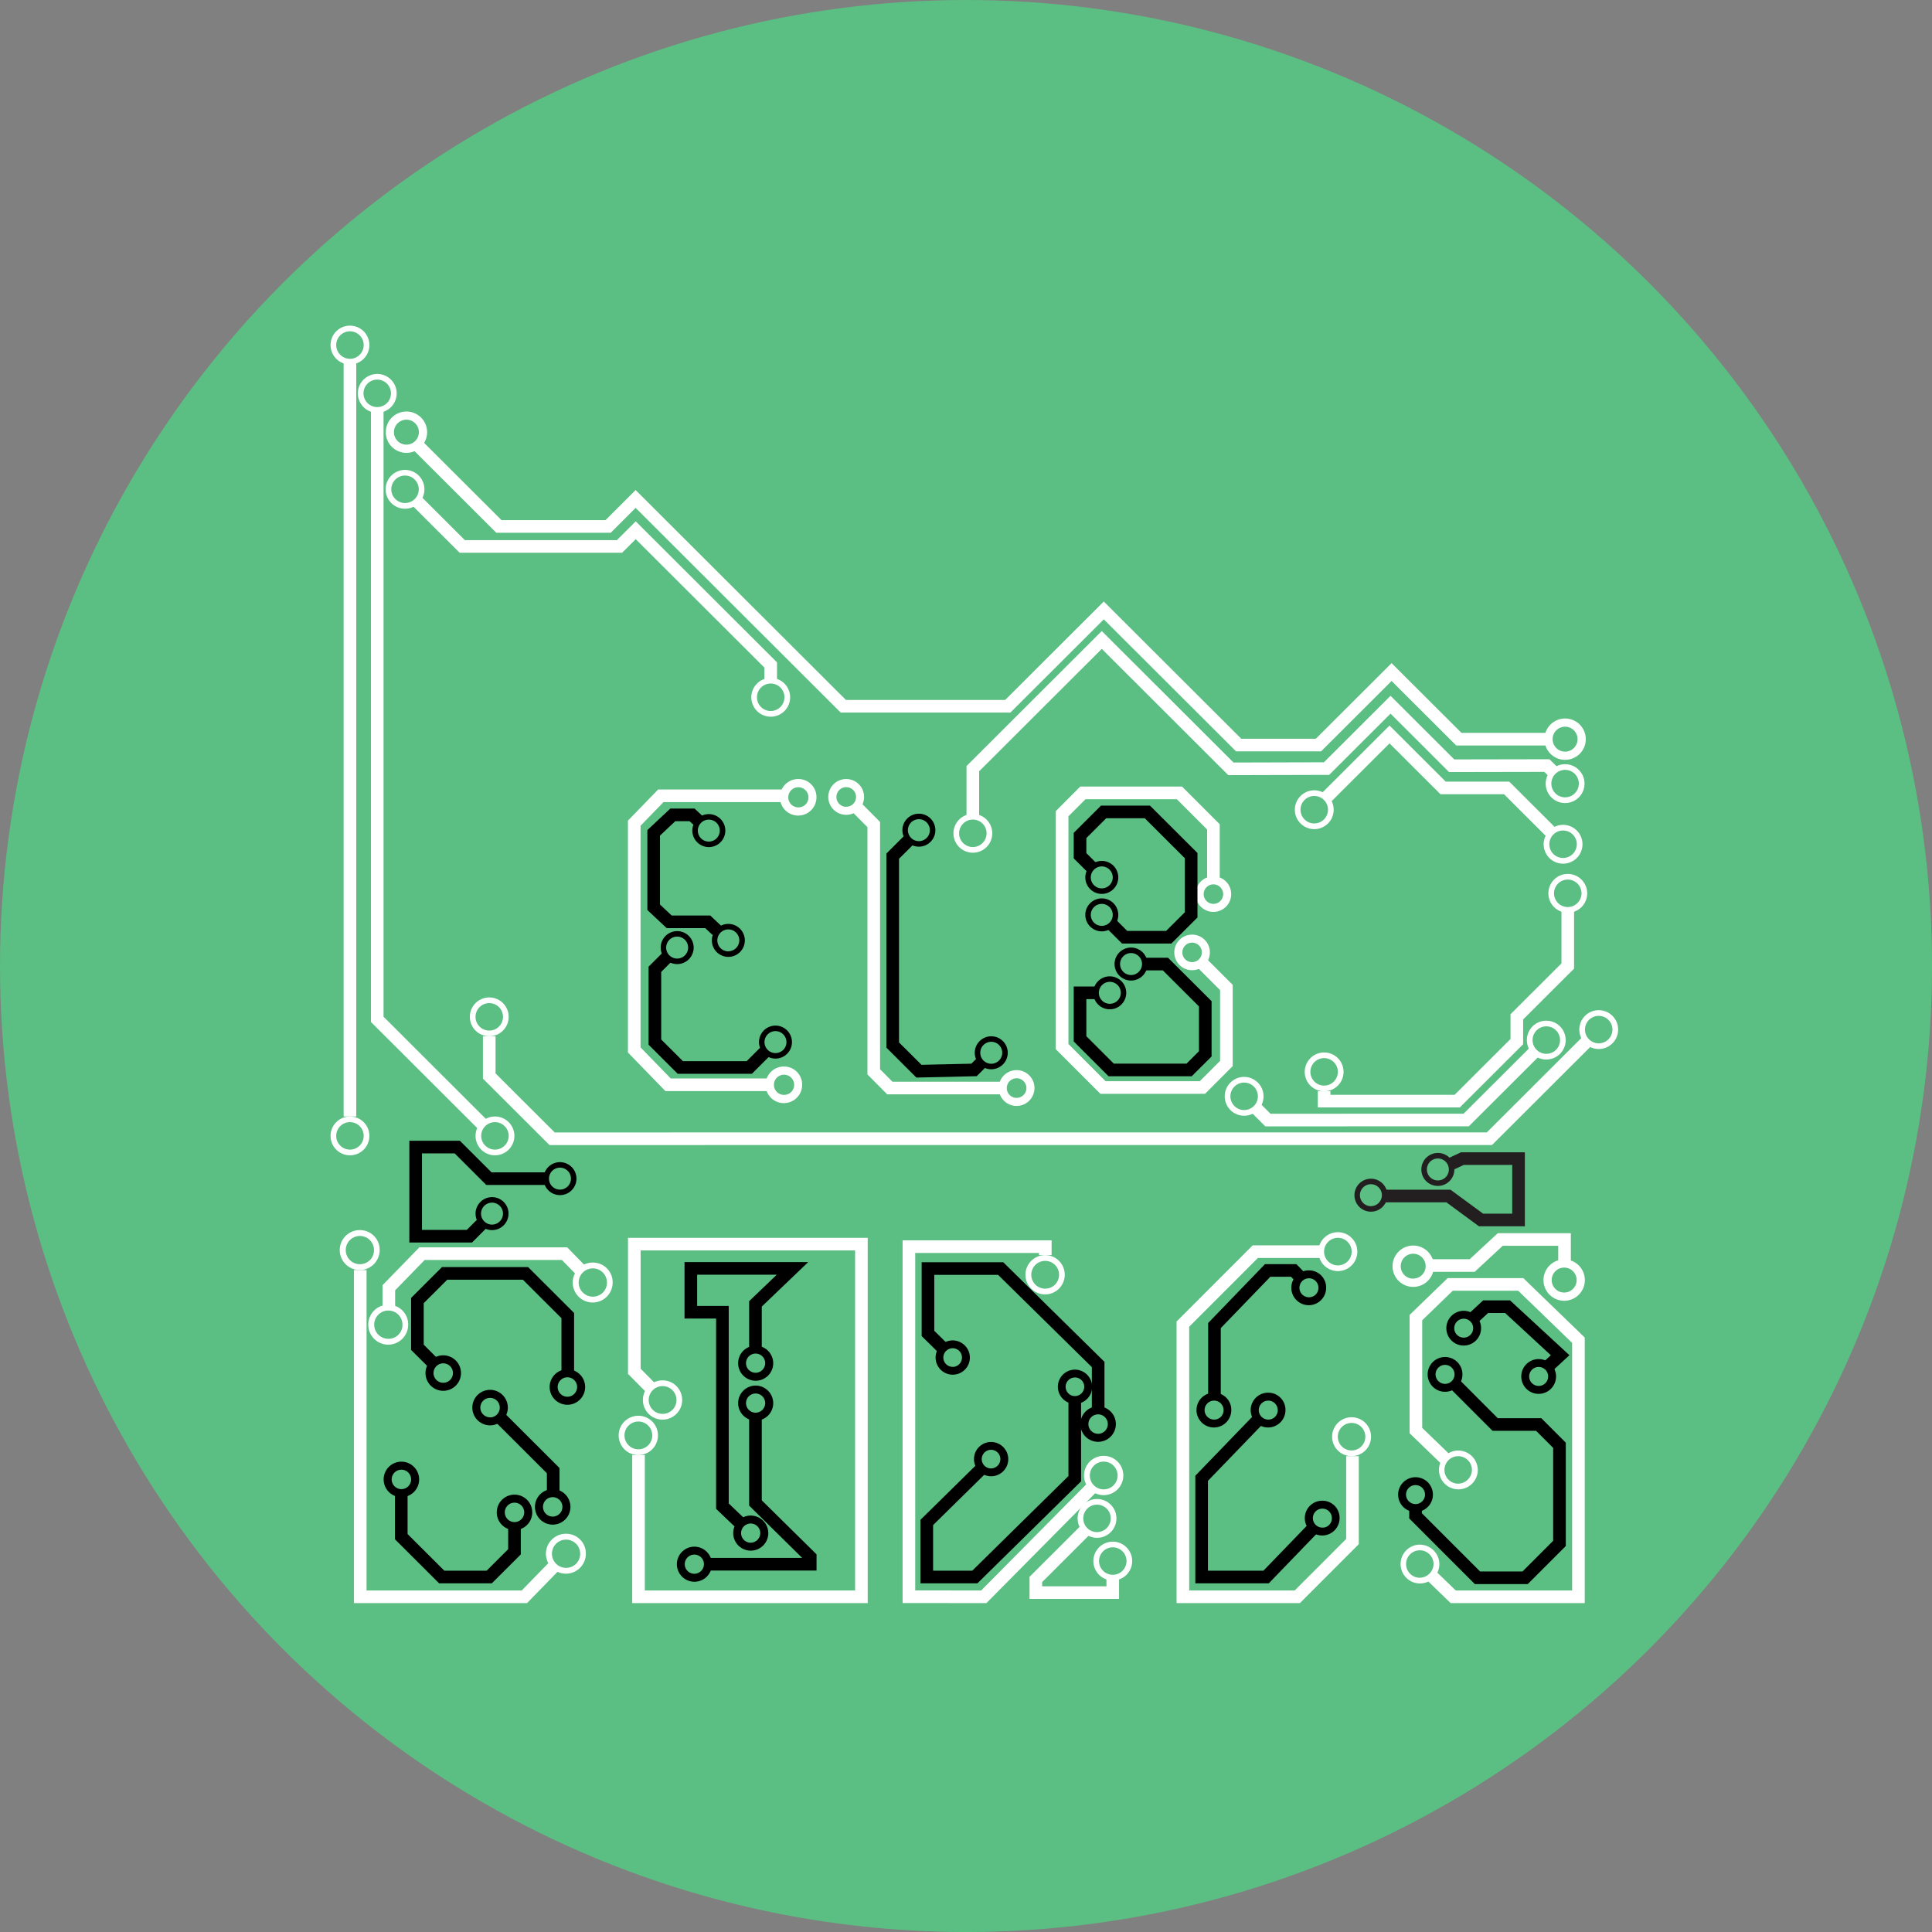 <svg xmlns="http://www.w3.org/2000/svg" viewBox="0 0 765.35 765.35"><rect x="0" y="0" width="765.35" height="765.35" fill="#808080" stroke="none"/><defs><style>.cls-1{fill:#5bbe82;}.cls-2,.cls-3,.cls-6{fill:none;stroke-width:5px;}.cls-2,.cls-8{stroke:#000;}.cls-2,.cls-3,.cls-5,.cls-6,.cls-8{stroke-miterlimit:10;}.cls-3{stroke:#231f20;}.cls-4{fill:#231f20;}.cls-5,.cls-7{fill:#fff;}.cls-5,.cls-6{stroke:#fff;}</style></defs><title>Elbsides_lines_200sq_cymk_round</title><g id="Background"><circle class="cls-1" cx="382.68" cy="382.68" r="382.68"/></g><g id="Text"><polyline class="cls-2" points="190.92 484.75 185.96 489.71 164.66 489.71 164.66 454.41 181.15 454.41 193.68 466.92 216.41 466.92"/><path d="M194.91,474.24a6.53,6.53,0,1,0,6.54,6.53A6.53,6.53,0,0,0,194.91,474.24Zm0,10.88a4.35,4.35,0,1,1,4.35-4.35A4.36,4.36,0,0,1,194.91,485.12Z"/><path d="M221.82,460.38a6.53,6.53,0,1,0,6.54,6.53A6.54,6.54,0,0,0,221.82,460.38Zm0,10.88a4.35,4.35,0,1,1,4.36-4.35A4.36,4.36,0,0,1,221.82,471.26Z"/><polyline class="cls-3" points="548.6 473.8 573.79 473.8 586.71 483.29 601.56 483.29 601.56 458.98 579.3 458.98 574.71 461.12"/><path class="cls-4" d="M543.08,466.94a6.53,6.53,0,1,0,6.54,6.53A6.53,6.53,0,0,0,543.08,466.94Zm0,10.88a4.35,4.35,0,1,1,4.35-4.35A4.36,4.36,0,0,1,543.08,477.82Z"/><path class="cls-4" d="M571.12,456.91a6.55,6.55,0,0,0-7.89,7.85,6.47,6.47,0,0,0,4.87,4.87,6.55,6.55,0,0,0,7.87-7.87A6.47,6.47,0,0,0,571.12,456.91Zm-.33,10.55a4.35,4.35,0,1,1,3-3A4.28,4.28,0,0,1,570.79,467.46Z"/><path id="circle" class="cls-5" d="M619.63,499.41a7.69,7.69,0,1,0,7.7,7.68A7.69,7.69,0,0,0,619.63,499.41Zm0,13.12a5.44,5.44,0,1,1,5.45-5.44A5.44,5.44,0,0,1,619.63,512.53Z"/><path id="circle-2" data-name="circle" class="cls-5" d="M559.83,493.92a7.69,7.69,0,1,0,7.7,7.69A7.69,7.69,0,0,0,559.83,493.92Zm0,13.12a5.44,5.44,0,1,1,5.44-5.43A5.44,5.44,0,0,1,559.83,507Z"/><polyline class="cls-6" points="566.42 501.32 583.21 501.32 594.31 491.02 619.78 491.02 619.78 499.58"/><path id="circle-3" data-name="circle" class="cls-7" d="M492.85,426.61a7.69,7.69,0,1,0,7.7,7.69A7.7,7.7,0,0,0,492.85,426.61Zm0,13.13a5.44,5.44,0,1,1,5.45-5.44A5.45,5.45,0,0,1,492.85,439.74Z"/><path id="circle-4" data-name="circle" class="cls-7" d="M612.54,404.34a7.69,7.69,0,1,0,7.7,7.69A7.69,7.69,0,0,0,612.54,404.34Zm0,13.12A5.44,5.44,0,1,1,618,412,5.43,5.43,0,0,1,612.54,417.46Z"/><polyline class="cls-6" points="607.92 416.64 580.83 443.68 502.28 443.71 497.53 438.97"/><path id="circle-5" data-name="circle" class="cls-7" d="M524.54,416.93a7.69,7.69,0,1,0,7.7,7.68A7.69,7.69,0,0,0,524.54,416.93Zm0,13.12a5.44,5.44,0,1,1,5.44-5.44A5.44,5.44,0,0,1,524.54,430.05Z"/><path id="circle-6" data-name="circle" class="cls-7" d="M621.06,346.2a7.69,7.69,0,1,0,7.7,7.68A7.69,7.69,0,0,0,621.06,346.2Zm0,13.12a5.44,5.44,0,1,1,5.44-5.44A5.45,5.45,0,0,1,621.06,359.32Z"/><polyline class="cls-6" points="524.54 432.3 524.54 436.19 577.28 436.19 600.88 412.63 600.88 402.82 621.06 382.68 621.06 360.1"/><path id="circle-7" data-name="circle" class="cls-5" d="M161,163.52a7.69,7.69,0,1,0,7.7,7.68A7.69,7.69,0,0,0,161,163.52Zm0,13.12a5.44,5.44,0,1,1,5.44-5.44A5.45,5.45,0,0,1,161,176.64Z"/><path id="circle-8" data-name="circle" class="cls-5" d="M620,285.13a7.69,7.69,0,1,0,7.7,7.69A7.7,7.7,0,0,0,620,285.13Zm0,13.13a5.44,5.44,0,1,1,5.44-5.44A5.45,5.45,0,0,1,620,298.26Z"/><polyline class="cls-6" points="613.52 292.82 577.91 292.82 551.27 266.23 522.29 295.15 490.69 295.15 437.26 241.82 399.22 279.79 334.08 279.79 251.8 197.66 240.89 208.56 197.65 208.56 165.41 176.38"/><path id="circle-9" data-name="circle" class="cls-7" d="M305.31,268.54a7.69,7.69,0,1,0,7.7,7.68A7.69,7.69,0,0,0,305.31,268.54Zm0,13.12a5.44,5.44,0,1,1,5.44-5.44A5.45,5.45,0,0,1,305.31,281.66Z"/><path id="circle-10" data-name="circle" class="cls-7" d="M160.44,186.15a7.69,7.69,0,1,0,7.7,7.68A7.69,7.69,0,0,0,160.44,186.15Zm0,13.12a5.44,5.44,0,1,1,5.45-5.44A5.43,5.43,0,0,1,160.44,199.27Z"/><polyline class="cls-6" points="165.02 198.41 183.13 216.48 245.4 216.48 251.84 210.06 305.31 263.43 305.31 270.36"/><path id="circle-11" data-name="circle" class="cls-7" d="M385.38,322.42a7.69,7.69,0,1,0,7.7,7.69A7.7,7.7,0,0,0,385.38,322.42Zm0,13.13a5.44,5.44,0,1,1,5.45-5.44A5.45,5.45,0,0,1,385.38,335.55Z"/><path id="circle-12" data-name="circle" class="cls-7" d="M620,302.74a7.69,7.69,0,1,0,7.7,7.69A7.69,7.69,0,0,0,620,302.74Zm0,13.12a5.44,5.44,0,1,1,5.44-5.43A5.44,5.44,0,0,1,620,315.86Z"/><path class="cls-6" d="M385.38,323.87V304.51l51.08-51,51.15,51.06,37.9-.1,25.34-25.3,24.21,24.17,37.73-.07,2.67,2.65"/><path id="circle-13" data-name="circle" class="cls-7" d="M520.63,313.08a7.69,7.69,0,1,0,7.7,7.68A7.69,7.69,0,0,0,520.63,313.08Zm0,13.12a5.44,5.44,0,1,1,5.44-5.44A5.44,5.44,0,0,1,520.63,326.2Z"/><path id="circle-14" data-name="circle" class="cls-7" d="M619.19,326.76a7.69,7.69,0,1,0,7.7,7.68A7.69,7.69,0,0,0,619.19,326.76Zm0,13.12a5.44,5.44,0,1,1,5.45-5.44A5.44,5.44,0,0,1,619.19,339.88Z"/><polyline class="cls-6" points="614.51 329.77 596.85 312.14 571.68 312.14 550.45 290.95 525.19 316.16"/><path id="circle-15" data-name="circle" class="cls-7" d="M138.63,129a7.69,7.69,0,1,0,7.7,7.69A7.69,7.69,0,0,0,138.63,129Zm0,13.13a5.44,5.44,0,1,1,5.44-5.44A5.45,5.45,0,0,1,138.63,142.15Z"/><path id="circle-16" data-name="circle" class="cls-7" d="M138.63,442.29a7.69,7.69,0,1,0,7.7,7.69A7.69,7.69,0,0,0,138.63,442.29Zm0,13.12a5.44,5.44,0,1,1,5.44-5.43A5.44,5.44,0,0,1,138.63,455.41Z"/><line class="cls-6" x1="138.63" y1="442.29" x2="138.63" y2="143.08"/><path id="circle-17" data-name="circle" class="cls-7" d="M149.44,148.14a7.69,7.69,0,1,0,7.7,7.69A7.69,7.69,0,0,0,149.44,148.14Zm0,13.12a5.44,5.44,0,1,1,5.44-5.43A5.44,5.44,0,0,1,149.44,161.26Z"/><path id="circle-18" data-name="circle" class="cls-7" d="M196.07,442.29a7.69,7.69,0,1,0,7.7,7.69A7.69,7.69,0,0,0,196.07,442.29Zm0,13.12a5.44,5.44,0,1,1,5.44-5.43A5.44,5.44,0,0,1,196.07,455.41Z"/><polyline class="cls-6" points="149.44 162.33 149.44 403.81 191.14 445.44"/><path id="circle-19" data-name="circle" class="cls-7" d="M633.32,400.18a7.69,7.69,0,1,0,7.7,7.69A7.7,7.7,0,0,0,633.32,400.18Zm0,13.13a5.44,5.44,0,1,1,5.44-5.44A5.45,5.45,0,0,1,633.32,413.31Z"/><path id="circle-20" data-name="circle" class="cls-7" d="M193.81,395.13a7.69,7.69,0,1,0,7.7,7.69A7.69,7.69,0,0,0,193.81,395.13Zm0,13.13a5.44,5.44,0,1,1,5.45-5.44A5.44,5.44,0,0,1,193.81,408.26Z"/><polyline class="cls-6" points="193.81 410.51 193.81 426.26 218.71 451.11 590.02 451.09 628.81 412.37"/><path id="circle-21" data-name="circle" class="cls-7" d="M434.57,593.82a7.69,7.69,0,1,0,7.7,7.69A7.69,7.69,0,0,0,434.57,593.82Zm0,13.12a5.44,5.44,0,1,1,5.44-5.43A5.44,5.44,0,0,1,434.57,606.94Z"/><path id="circle-22" data-name="circle" class="cls-7" d="M440.81,610.72a7.69,7.69,0,1,0,7.7,7.68A7.69,7.69,0,0,0,440.81,610.72Zm0,13.12a5.44,5.44,0,1,1,5.45-5.44A5.44,5.44,0,0,1,440.81,623.84Z"/><polyline class="cls-6" points="429.88 606.19 410.34 625.69 410.34 630.91 440.81 630.91 440.81 624.6"/><path class="cls-5" d="M316.4,309.11a6.74,6.74,0,1,0,6.54,6.74A6.64,6.64,0,0,0,316.4,309.11Zm0,11.23a4.49,4.49,0,1,1,4.35-4.49A4.42,4.42,0,0,1,316.4,320.34Z"/><polyline class="cls-6" points="310.73 315.25 261.78 315.25 251.25 326.1 251.25 415.93 264.64 429.72 306.05 429.72"/><path class="cls-5" d="M310.73,423a6.75,6.75,0,1,0,6.54,6.74A6.65,6.65,0,0,0,310.73,423Zm0,11.24a4.5,4.5,0,1,1,4.36-4.5A4.43,4.43,0,0,1,310.73,434.22Z"/><polyline class="cls-2" points="276.48 324.98 274.17 322.81 266.53 322.81 258.95 329.92 258.95 359.41 265.1 365.18 280.38 365.18 283.99 368.58"/><polyline class="cls-2" points="264.58 378.83 259.43 383.98 259.43 412.82 269.51 422.88 296.81 422.88 303.32 416.38"/><path d="M288.52,366a6.53,6.53,0,1,0,6.54,6.53A6.53,6.53,0,0,0,288.52,366Zm0,10.88a4.35,4.35,0,1,1,4.35-4.35A4.36,4.36,0,0,1,288.52,376.84Z"/><path d="M307.19,406.29a6.53,6.53,0,1,0,6.54,6.53A6.53,6.53,0,0,0,307.19,406.29Zm0,10.88a4.35,4.35,0,1,1,4.36-4.35A4.35,4.35,0,0,1,307.19,417.17Z"/><path d="M268.25,368.86a6.53,6.53,0,1,0,6.54,6.52A6.53,6.53,0,0,0,268.25,368.86Zm0,10.87a4.35,4.35,0,1,1,4.35-4.35A4.35,4.35,0,0,1,268.25,379.73Z"/><path d="M280.79,322.51a6.53,6.53,0,1,0,6.54,6.53A6.53,6.53,0,0,0,280.79,322.51Zm0,10.88a4.35,4.35,0,1,1,4.35-4.35A4.36,4.36,0,0,1,280.79,333.39Z"/><polyline class="cls-6" points="480.69 347.65 480.69 327.56 467.23 314.1 428.98 314.1 420.75 322.34 420.75 414.61 436.94 430.81 476.33 430.81 485.83 421.3 485.83 391.19 475.89 381.25"/><path class="cls-5" d="M480.69,347.65a6.55,6.55,0,1,0,6.54,6.55A6.54,6.54,0,0,0,480.69,347.65Zm0,10.91a4.36,4.36,0,1,1,4.36-4.36A4.36,4.36,0,0,1,480.69,358.56Z"/><path class="cls-5" d="M472.24,370.74a6.55,6.55,0,1,0,6.55,6.54A6.54,6.54,0,0,0,472.24,370.74Zm0,10.9a4.36,4.36,0,1,1,4.36-4.36A4.36,4.36,0,0,1,472.24,381.64Z"/><polyline class="cls-2" points="432.79 343.92 427.85 338.99 427.85 330.96 437.18 321.65 454.53 321.65 471.87 338.95 471.87 362.42 463 371.27 445.51 371.27 440.37 366.14"/><polyline class="cls-2" points="433.97 393.3 427.85 393.3 427.85 411.53 440.19 423.85 471.07 423.85 477.46 417.47 477.46 397.65 461.67 381.9 453.29 381.9"/><path d="M439.61,386.77a6.53,6.53,0,1,0,6.54,6.53A6.54,6.54,0,0,0,439.61,386.77Zm0,10.88A4.35,4.35,0,1,1,444,393.3,4.36,4.36,0,0,1,439.61,397.65Z"/><path d="M436.46,341.05a6.53,6.53,0,1,0,6.54,6.53A6.53,6.53,0,0,0,436.46,341.05Zm0,10.88a4.35,4.35,0,1,1,4.35-4.35A4.36,4.36,0,0,1,436.46,351.93Z"/><path d="M436.46,355.89a6.53,6.53,0,1,0,6.54,6.53A6.53,6.53,0,0,0,436.46,355.89Zm0,10.88a4.35,4.35,0,1,1,4.35-4.35A4.36,4.36,0,0,1,436.46,366.77Z"/><path d="M448.05,375.37a6.53,6.53,0,1,0,6.54,6.53A6.53,6.53,0,0,0,448.05,375.37Zm0,10.88a4.35,4.35,0,1,1,4.36-4.35A4.36,4.36,0,0,1,448.05,386.25Z"/><polyline class="cls-6" points="338.94 319.4 346.13 326.64 346.13 424.6 352.5 431.02 397.6 431.02"/><path class="cls-5" d="M335.26,309.11a6.59,6.59,0,1,0,6.54,6.59A6.57,6.57,0,0,0,335.26,309.11Zm0,11a4.39,4.39,0,1,1,4.36-4.39A4.37,4.37,0,0,1,335.26,320.09Z"/><path class="cls-5" d="M402.76,424.43A6.59,6.59,0,1,0,409.3,431,6.57,6.57,0,0,0,402.76,424.43Zm0,11a4.39,4.39,0,1,1,4.35-4.39A4.38,4.38,0,0,1,402.76,435.41Z"/><polyline class="cls-2" points="389.2 420.51 385.85 423.85 364.03 424.35 353.64 413.98 353.64 339.17 360.28 332.54"/><path d="M392.67,410.52a6.53,6.53,0,1,0,6.54,6.53A6.53,6.53,0,0,0,392.67,410.52Zm0,10.88a4.35,4.35,0,1,1,4.36-4.35A4.36,4.36,0,0,1,392.67,421.4Z"/><path d="M364,322.34a6.53,6.53,0,1,0,6.54,6.53A6.53,6.53,0,0,0,364,322.34Zm0,10.88a4.35,4.35,0,1,1,4.36-4.35A4.36,4.36,0,0,1,364,333.22Z"/><path id="circle-23" data-name="circle" class="cls-7" d="M562.27,611.9a7.69,7.69,0,1,0,7.94,7.69A7.82,7.82,0,0,0,562.27,611.9Zm0,13.12a5.44,5.44,0,1,1,5.62-5.43A5.53,5.53,0,0,1,562.27,625Z"/><path id="circle-24" data-name="circle" class="cls-7" d="M577.47,574.62a7.69,7.69,0,1,0,7.95,7.68A7.81,7.81,0,0,0,577.47,574.62Zm0,13.12a5.44,5.44,0,1,1,5.62-5.44A5.53,5.53,0,0,1,577.47,587.74Z"/><polyline class="cls-6" points="566.95 624.11 575.68 632.56 625.29 632.56 625.29 530.92 602.44 508.82 574.48 508.82 560.9 521.96 560.9 566.7 572.51 577.92"/><path id="circle-25" data-name="circle" class="cls-7" d="M530,488.12a7.71,7.71,0,1,0,7.7,7.71A7.71,7.71,0,0,0,530,488.12Zm0,13.16a5.46,5.46,0,1,1,5.45-5.45A5.44,5.44,0,0,1,530,501.28Z"/><path id="circle-26" data-name="circle" class="cls-7" d="M535.43,561.43a7.71,7.71,0,1,0,7.7,7.71A7.7,7.7,0,0,0,535.43,561.43Zm0,13.16a5.45,5.45,0,1,1,5.44-5.45A5.45,5.45,0,0,1,535.43,574.59Z"/><polyline class="cls-6" points="523.69 495.83 497.28 495.83 468.59 524.54 468.59 632.56 513.92 632.56 535.78 610.67 535.78 576.85"/><path id="circle-27" data-name="circle" class="cls-7" d="M437.28,576.73a7.78,7.78,0,1,0,7.71,7.78A7.75,7.75,0,0,0,437.28,576.73Zm0,13.28a5.5,5.5,0,1,1,5.45-5.5A5.47,5.47,0,0,1,437.28,590Z"/><path id="circle-28" data-name="circle" class="cls-7" d="M414.09,497.21a7.78,7.78,0,1,0,7.7,7.78A7.74,7.74,0,0,0,414.09,497.21Zm0,13.28a5.5,5.5,0,1,1,5.45-5.5A5.47,5.47,0,0,1,414.09,510.49Z"/><polyline class="cls-6" points="414.09 497.21 414.09 493.85 360.06 493.85 360.06 632.53 389.72 632.56 432.64 589.21"/><path id="circle-29" data-name="circle" class="cls-7" d="M252.94,560.85a7.78,7.78,0,1,0,7.7,7.78A7.74,7.74,0,0,0,252.94,560.85Zm0,13.28a5.5,5.5,0,1,1,5.45-5.5A5.47,5.47,0,0,1,252.94,574.13Z"/><path id="circle-30" data-name="circle" class="cls-7" d="M262.54,546.82a7.78,7.78,0,1,0,7.7,7.78A7.75,7.75,0,0,0,262.54,546.82Zm0,13.28a5.5,5.5,0,1,1,5.44-5.5A5.47,5.47,0,0,1,262.54,560.1Z"/><polyline class="cls-6" points="257.83 549.85 251.28 543.23 251.28 492.85 341.24 492.85 341.24 632.56 252.94 632.56 252.94 576.41"/><path id="circle-31" data-name="circle" class="cls-7" d="M142.71,487.3a7.91,7.91,0,1,0,7.7,7.91A7.8,7.8,0,0,0,142.71,487.3Zm0,13.5a5.59,5.59,0,1,1,5.44-5.59A5.52,5.52,0,0,1,142.71,500.8Z"/><path id="circle-32" data-name="circle" class="cls-7" d="M154,516.86a7.91,7.91,0,1,0,7.7,7.91A7.8,7.8,0,0,0,154,516.86Zm0,13.5a5.6,5.6,0,1,1,5.44-5.59A5.52,5.52,0,0,1,154,530.36Z"/><path id="circle-33" data-name="circle" class="cls-7" d="M235,500.16a7.91,7.91,0,1,0,7.7,7.91A7.8,7.8,0,0,0,235,500.16Zm0,13.5a5.6,5.6,0,1,1,5.44-5.59A5.53,5.53,0,0,1,235,513.66Z"/><path id="circle-34" data-name="circle" class="cls-7" d="M224.39,607.59a7.91,7.91,0,1,0,7.7,7.91A7.8,7.8,0,0,0,224.39,607.59Zm0,13.5a5.59,5.59,0,1,1,5.44-5.59A5.52,5.52,0,0,1,224.39,621.09Z"/><polyline class="cls-6" points="142.71 503.12 142.71 632.56 207.73 632.56 219.59 620.38"/><polyline class="cls-6" points="154.03 517.97 154.03 510.14 167.18 496.63 223.65 496.63 230.26 503.41"/><polyline class="cls-2" points="203.81 604.19 203.81 614.74 193.81 624.71 174.97 624.71 158.96 608.74 158.96 591.3"/><polyline class="cls-2" points="171.94 540.3 165.35 533.72 165.35 515.21 176.13 504.45 208.17 504.45 224.92 521.16 224.92 545.22"/><polyline class="cls-2" points="197.54 561.02 219.15 582.59 219.15 591.87"/><path class="cls-8" d="M175.58,537.4a6.53,6.53,0,1,0,6.54,6.53A6.54,6.54,0,0,0,175.58,537.4Zm0,10.88a4.35,4.35,0,1,1,4.36-4.35A4.36,4.36,0,0,1,175.58,548.28Z"/><path class="cls-8" d="M194.13,551.08a6.53,6.53,0,1,0,6.54,6.53A6.53,6.53,0,0,0,194.13,551.08Zm0,10.88a4.35,4.35,0,1,1,4.35-4.35A4.36,4.36,0,0,1,194.13,562Z"/><path class="cls-8" d="M224.76,542.93a6.53,6.53,0,1,0,6.54,6.53A6.53,6.53,0,0,0,224.76,542.93Zm0,10.88a4.35,4.35,0,1,1,4.36-4.35A4.36,4.36,0,0,1,224.76,553.81Z"/><path class="cls-8" d="M203.81,592.59a6.53,6.53,0,1,0,6.54,6.53A6.53,6.53,0,0,0,203.81,592.59Zm0,10.88a4.35,4.35,0,1,1,4.36-4.35A4.36,4.36,0,0,1,203.81,603.47Z"/><path class="cls-8" d="M159,579.53a6.53,6.53,0,1,0,6.54,6.53A6.54,6.54,0,0,0,159,579.53Zm0,10.88a4.35,4.35,0,1,1,4.36-4.35A4.35,4.35,0,0,1,159,590.41Z"/><path class="cls-8" d="M218.94,590.41a6.53,6.53,0,1,0,6.54,6.53A6.54,6.54,0,0,0,218.94,590.41Zm0,10.88a4.35,4.35,0,1,1,4.36-4.35A4.36,4.36,0,0,1,218.94,601.29Z"/><path class="cls-8" d="M435,557.61a6.53,6.53,0,1,0,6.54,6.53A6.54,6.54,0,0,0,435,557.61Zm0,10.88a4.35,4.35,0,1,1,4.36-4.35A4.36,4.36,0,0,1,435,568.49Z"/><polyline class="cls-2" points="373.48 534.01 367.61 528.23 367.61 502.52 396.4 502.52 435.03 540.53 435.03 559.28"/><polyline class="cls-2" points="425.76 554.02 425.76 585.77 386.19 624.71 367.14 624.71 367.14 603.11 388.75 581.85"/><path class="cls-8" d="M392.53,571.73a6.29,6.29,0,1,0,6.39,6.29A6.34,6.34,0,0,0,392.53,571.73Zm0,10.48a4.19,4.19,0,1,1,4.26-4.19A4.23,4.23,0,0,1,392.53,582.21Z"/><path class="cls-8" d="M425.76,543.07a6.29,6.29,0,1,0,6.39,6.29A6.35,6.35,0,0,0,425.76,543.07Zm0,10.48a4.19,4.19,0,1,1,4.26-4.19A4.21,4.21,0,0,1,425.76,553.55Z"/><path class="cls-8" d="M377.32,531.49a6.29,6.29,0,1,0,6.39,6.29A6.34,6.34,0,0,0,377.32,531.49Zm0,10.48a4.19,4.19,0,1,1,4.26-4.19A4.22,4.22,0,0,1,377.32,542Z"/><polyline class="cls-2" points="582.64 523.08 588.52 517.64 597.22 517.64 618.03 536.86 613.14 541.38"/><polyline class="cls-2" points="576.16 548.16 592.29 564.3 609.54 564.3 617.78 572.54 617.78 611.41 604.18 625.02 585.28 625.02 560.76 600.49 560.76 597.12"/><path class="cls-8" d="M579.84,519.77a6.38,6.38,0,1,0,6.38,6.38A6.37,6.37,0,0,0,579.84,519.77Zm0,10.63a4.25,4.25,0,1,1,4.25-4.25A4.25,4.25,0,0,1,579.84,530.4Z"/><path class="cls-8" d="M609.54,538.89a6.39,6.39,0,1,0,6.38,6.38A6.38,6.38,0,0,0,609.54,538.89Zm0,10.64a4.26,4.26,0,1,1,4.25-4.26A4.25,4.25,0,0,1,609.54,549.53Z"/><path class="cls-8" d="M560.76,585.69a6.39,6.39,0,1,0,6.38,6.39A6.39,6.39,0,0,0,560.76,585.69Zm0,10.64a4.26,4.26,0,1,1,4.25-4.25A4.25,4.25,0,0,1,560.76,596.33Z"/><path class="cls-8" d="M572.46,538.07a6.39,6.39,0,1,0,6.38,6.38A6.38,6.38,0,0,0,572.46,538.07Zm0,10.64a4.26,4.26,0,1,1,4.25-4.26A4.25,4.25,0,0,1,572.46,548.71Z"/><polyline class="cls-2" points="481.1 553.01 481.1 525.11 502.17 503.29 512.51 503.29 515.41 506.3"/><polyline class="cls-2" points="498.76 562.06 476.02 585.61 476.02 624.71 501.57 624.71 520.38 605.23"/><path class="cls-8" d="M481.1,552.21a6.39,6.39,0,1,0,6.17,6.39A6.28,6.28,0,0,0,481.1,552.21Zm0,10.65a4.26,4.26,0,1,1,4.11-4.26A4.19,4.19,0,0,1,481.1,562.86Z"/><path class="cls-8" d="M518.68,503.75a6.4,6.4,0,1,0,6.17,6.4A6.3,6.3,0,0,0,518.68,503.75Zm0,10.65a4.26,4.26,0,1,1,4.11-4.25A4.18,4.18,0,0,1,518.68,514.4Z"/><path class="cls-8" d="M502.56,552.21a6.39,6.39,0,1,0,6.17,6.39A6.28,6.28,0,0,0,502.56,552.21Zm0,10.65a4.26,4.26,0,1,1,4.11-4.26A4.19,4.19,0,0,1,502.56,562.86Z"/><path class="cls-8" d="M524,595a6.39,6.39,0,1,0,6.17,6.39A6.28,6.28,0,0,0,524,595Zm0,10.65a4.26,4.26,0,1,1,4.11-4.26A4.2,4.2,0,0,1,524,605.68Z"/><polyline class="cls-2" points="299.27 535.75 299.27 516.52 313.94 502.47 273.67 502.47 273.67 519.83 286.18 519.83 286.18 596.65 293.6 603.75"/><polyline class="cls-2" points="299.27 560.85 299.27 595.4 320.97 616.79 320.97 619.65 280.4 619.65"/><path class="cls-8" d="M299.27,549.39a6.45,6.45,0,1,0,6.54,6.44A6.49,6.49,0,0,0,299.27,549.39Zm0,10.74a4.3,4.3,0,1,1,4.36-4.3A4.32,4.32,0,0,1,299.27,560.13Z"/><path class="cls-8" d="M299.27,533.57a6.45,6.45,0,1,0,6.54,6.44A6.49,6.49,0,0,0,299.27,533.57Zm0,10.74a4.3,4.3,0,1,1,4.36-4.3A4.32,4.32,0,0,1,299.27,544.31Z"/><path class="cls-8" d="M297.32,600.88a6.45,6.45,0,1,0,6.54,6.45A6.5,6.5,0,0,0,297.32,600.88Zm0,10.75a4.3,4.3,0,1,1,4.36-4.3A4.33,4.33,0,0,1,297.32,611.63Z"/><path class="cls-8" d="M275,613.2a6.45,6.45,0,1,0,6.54,6.45A6.49,6.49,0,0,0,275,613.2Zm0,10.74a4.3,4.3,0,1,1,4.36-4.29A4.32,4.32,0,0,1,275,623.94Z"/></g></svg>